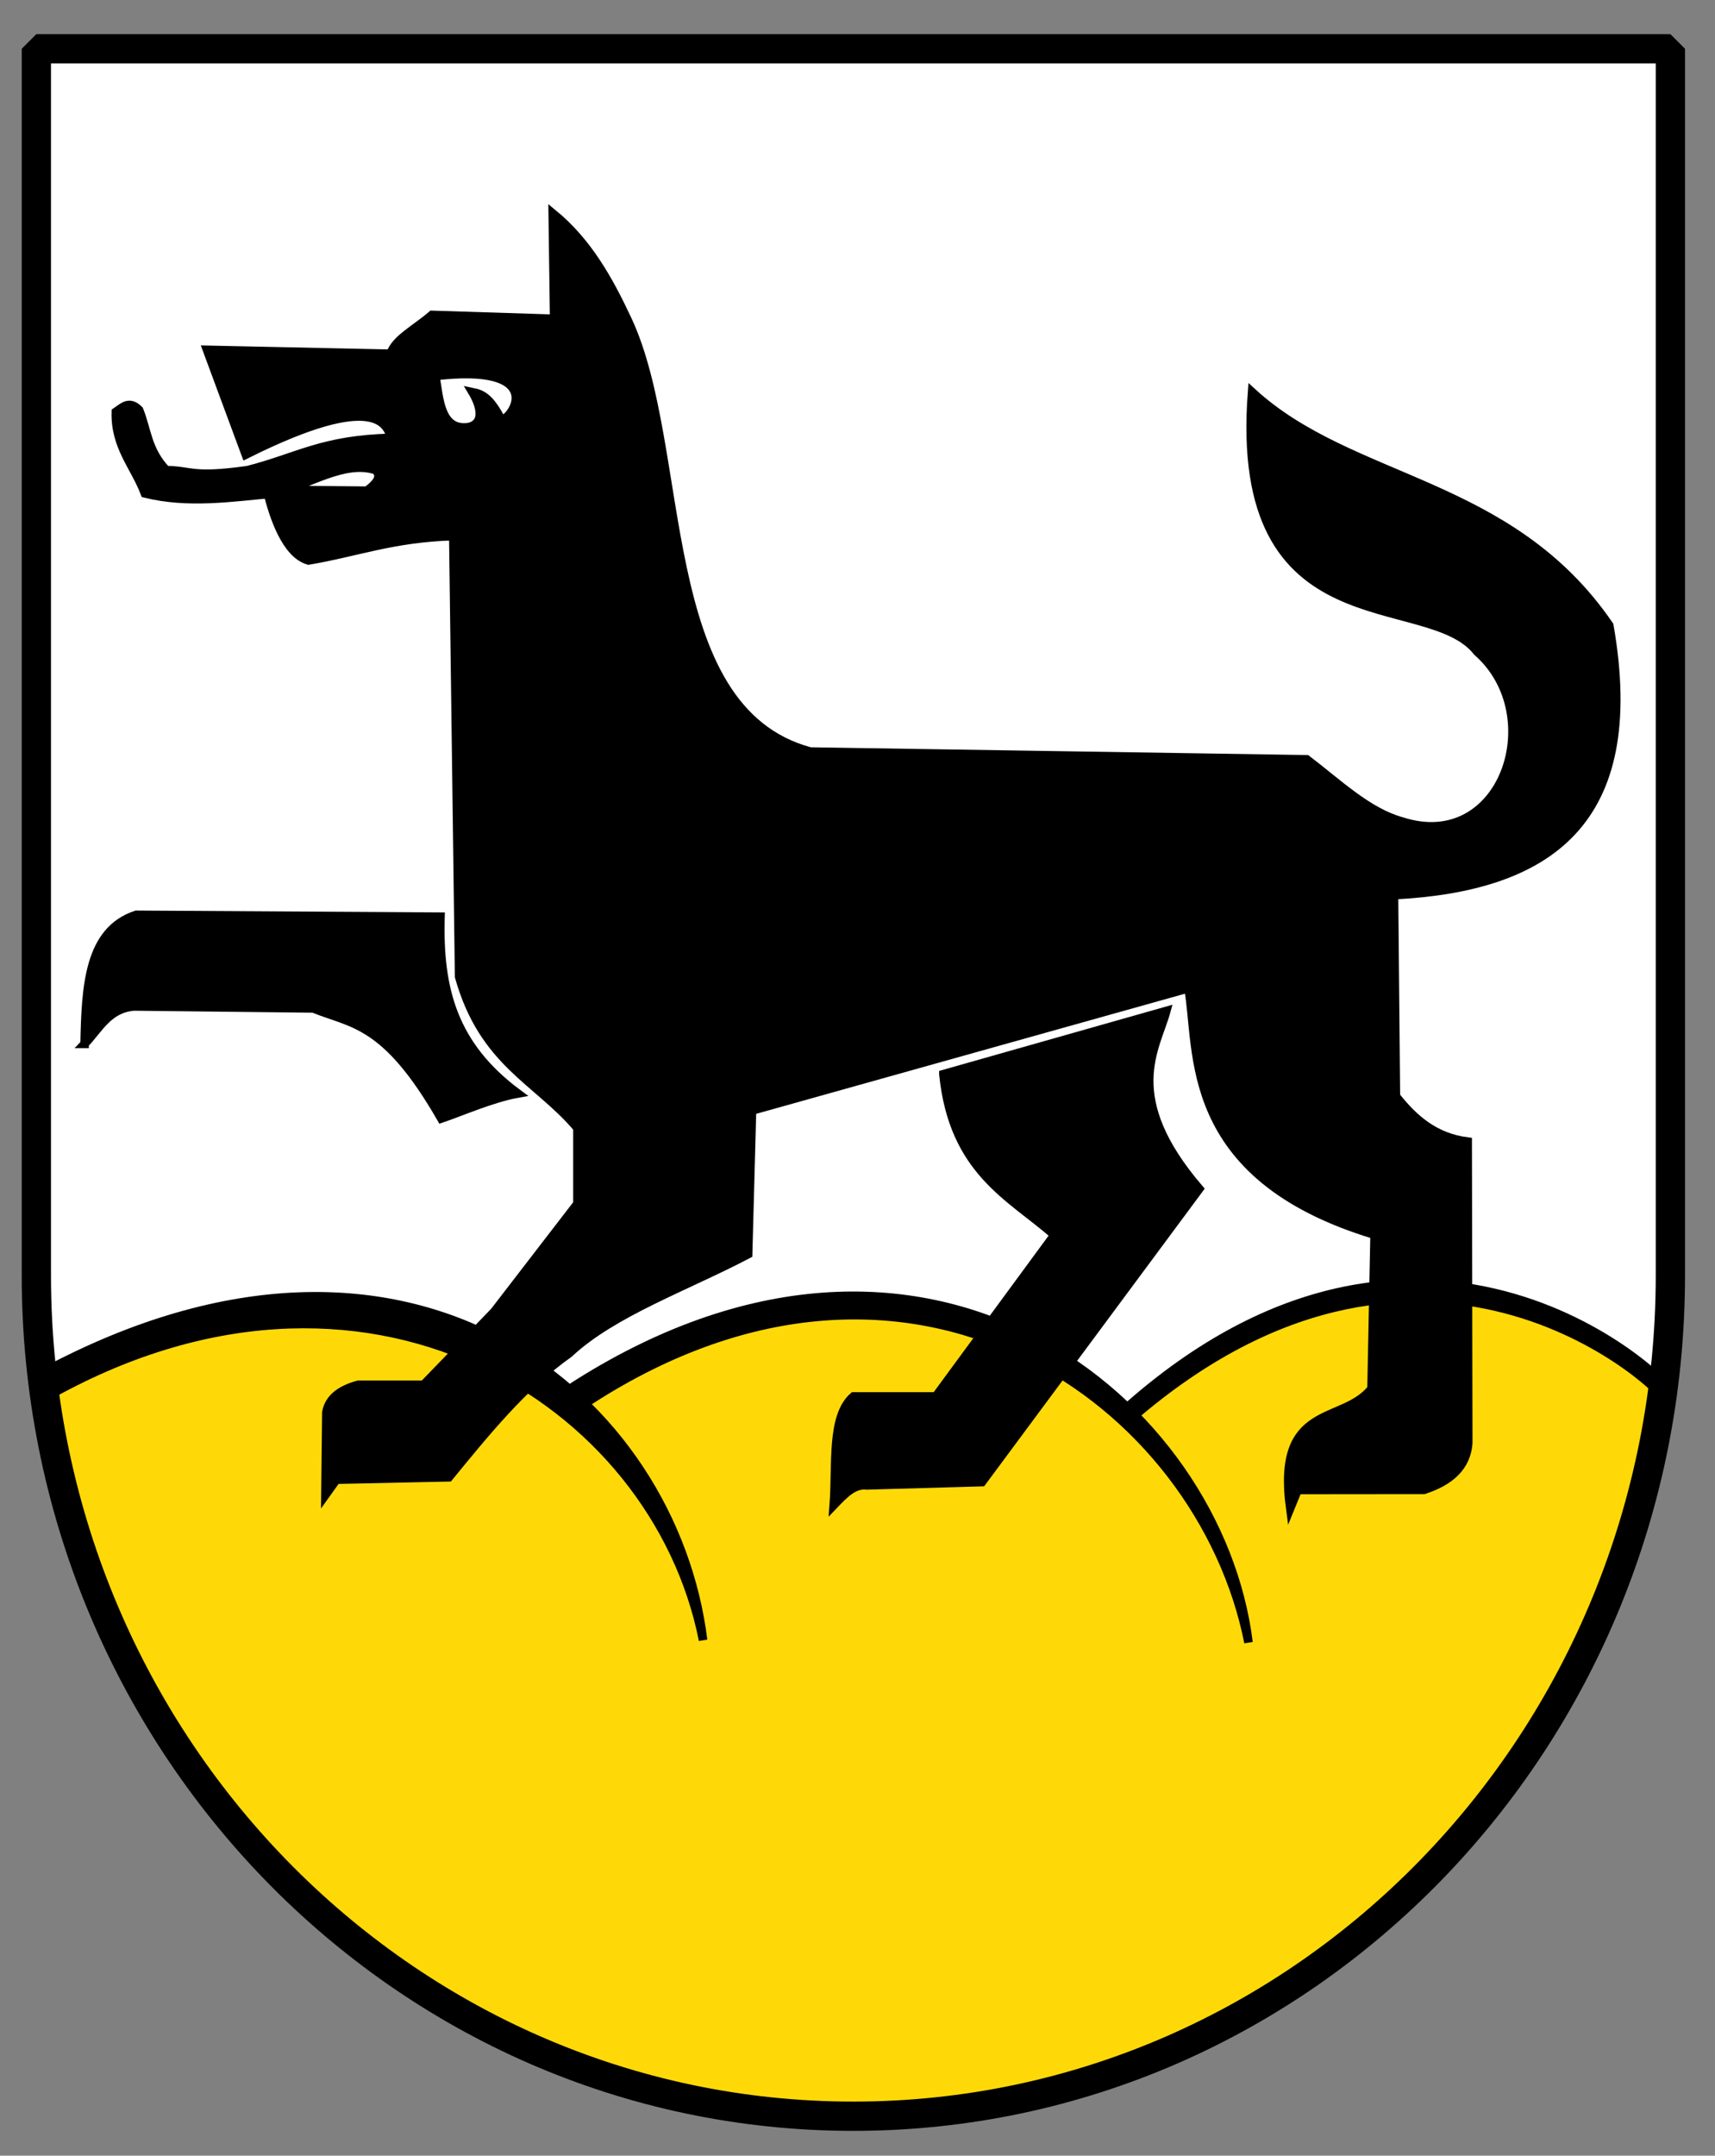 <svg xmlns="http://www.w3.org/2000/svg" version="1.0" width="404.763" height="508.47"><rect width="100%" height="100%" fill="#808080" stroke="none"/><path style="fill:#fff;fill-rule:evenodd;stroke:none;stroke-width:1px;stroke-linecap:butt;stroke-linejoin:miter;stroke-opacity:1" d="m9.905 13.207 386.305-2.201-1.1 302.66-5.503 33.018-377.5-8.805-3.302-18.71 1.1-305.962z"/><path d="M14.66 326.11c27.301-16.773 94.99-25.986 120.383 6.036 14.902-6.99 64.557-52.655 131.915 2.59 20.76-27.449 88.706-45.85 126.749-4.81-16.375 104.623-90.964 166.038-183.344 170.514C67.953 509.176-2.306 353.482 14.66 326.11z" style="opacity:1;fill:#ffd907;fill-opacity:1;fill-rule:nonzero;stroke:none;stroke-width:1.029;stroke-linecap:square;stroke-linejoin:miter;stroke-miterlimit:4;stroke-dasharray:none;stroke-opacity:1"/><path d="M8.58 11.507v289.292c0 109.548 86.345 198.365 192.8 198.365 106.522 0 192.853-88.817 192.853-198.365V11.507H8.58z" style="fill:none;fill-opacity:1;stroke:#000;stroke-width:6.908;stroke-linecap:butt;stroke-linejoin:bevel;stroke-miterlimit:4;stroke-dasharray:none;stroke-opacity:1"/><path d="M10.594 329.71c75.607-43.077 144.106.583 155.341 57.168-6.934-56.267-68-110.212-155.752-63.149l.411 5.98z" style="fill:#000;fill-rule:evenodd;stroke:#000;stroke-width:2.015px;stroke-linecap:butt;stroke-linejoin:miter;stroke-opacity:1"/><path d="M139.322 330.252c76.154-49.097 144.106.582 155.34 57.168-6.933-56.267-75.662-114.59-160.13-59.865l4.79 2.697z" style="fill:#000;fill-rule:evenodd;stroke:#000;stroke-width:2.015px;stroke-linecap:butt;stroke-linejoin:miter;stroke-opacity:1"/><path d="M268.347 333.416c69.781-59.082 126.099-4.137 124.746-2.828-1.095-8.89-2.915 6.402 1.606-1.566 1.133-1.996-58.038-60.17-129.242 3.42l2.89.974z" style="fill:#000;fill-rule:evenodd;stroke:#000;stroke-width:2.015px;stroke-linecap:butt;stroke-linejoin:miter;stroke-opacity:1"/><path d="m106.986 126.46 1.373 103.91c5.698 20.325 18.358 24.404 27.923 35.706v17.852l-19.624 25.47-16.679 17.242-15.421-.003c-4.087 1.114-6.916 3.066-7.53 6.495l-.22 19.488 2.583-3.6 26.538-.566c8.363-10.196 17.424-21.492 28.383-29.241 10.333-9.67 27.793-15.777 42.253-23.383l.916-33.874 102.995-28.84c2.693 14.57-2.002 44.249 43.945 58.136l-.72 36.317c-6.906 8.592-22.586 3.146-19.196 28.212l1.775-4.34 29.811-.029c6.216-2.02 10.013-5.49 10.433-10.987l-.13-71.145c-7.804-.986-12.75-5.4-16.948-10.714L329 211.145c36.006-1.828 58.982-16.9 50.81-63.629-23.509-34.415-60.756-33.427-84.304-55.028-4.684 61.11 41.452 46.208 53.167 61.252 17.094 14.986 6.116 47.73-17.842 40.01-8.014-2.196-15.092-9.073-22.43-14.649l-117.187-1.83c-37.134-9.994-28.792-71.3-43.138-101.892-4.424-9.435-9.392-18.339-17.626-25.073l.34 24.884-28.838-.915c-4.092 3.51-8.586 5.655-9.789 9.165l-43.312-.926 9.156 24.72c31.414-15.704 33.378-6.618 34.342-3.945-16.213.348-22.253 4.64-33.885 7.606-13.234 1.862-13.11.08-19.225 0-4.493-4.73-4.502-9.46-6.41-14.19-2.336-2.375-3.85-.643-5.492.458-.218 8.289 4.487 12.885 6.866 19.226 10.223 2.532 20.447.941 30.67 0 7.972-2.091 16.477-7.915 23.804-5.494.949 1.07 1.286 2.344-2.074 4.85l-18.155-.174-5.22.926c1.306 5.037 4.129 14.127 9.582 15.708 11.391-1.916 19.829-5.309 34.177-5.746z" style="fill:#000;fill-rule:evenodd;stroke:#000;stroke-width:2.015px;stroke-linecap:butt;stroke-linejoin:miter;stroke-opacity:1"/><path d="M19.97 246.23c.278-13.51.887-26.725 12.178-30.446l71.81.435c-.495 17.122 2.993 30.396 18.26 41.711-6.058 1.073-13.648 4.425-18.059 5.91-13.166-22.893-21.028-22.228-30.206-25.975l-42.287-.469c-6.088.443-8.297 5.32-11.697 8.834zM222.655 253.367l52.617-14.918c-2.433 8.942-10.932 20.2 7.772 41.969l-51.294 69.17-27.202.777c-3.071-.368-5.407 2.204-7.772 4.663.724-9.38-.734-20.941 4.663-25.647h19.43l27.979-38.083c-10.463-9.148-23.868-14.996-26.193-37.93z" style="fill:#000;fill-rule:evenodd;stroke:#000;stroke-width:2.015px;stroke-linecap:butt;stroke-linejoin:miter;stroke-opacity:1"/><path d="M110.642 100.739c4.079-.977 2.546-5.436.855-8.258 2.64.537 4.267 1.635 6.907 6.66 3.58-1.402 9.701-13.402-15.648-10.44.924 5.21 1.094 13.033 7.886 12.038z" style="fill:#fff;fill-rule:evenodd;stroke:#000;stroke-width:2.015px;stroke-linecap:butt;stroke-linejoin:miter;stroke-opacity:1"/></svg>